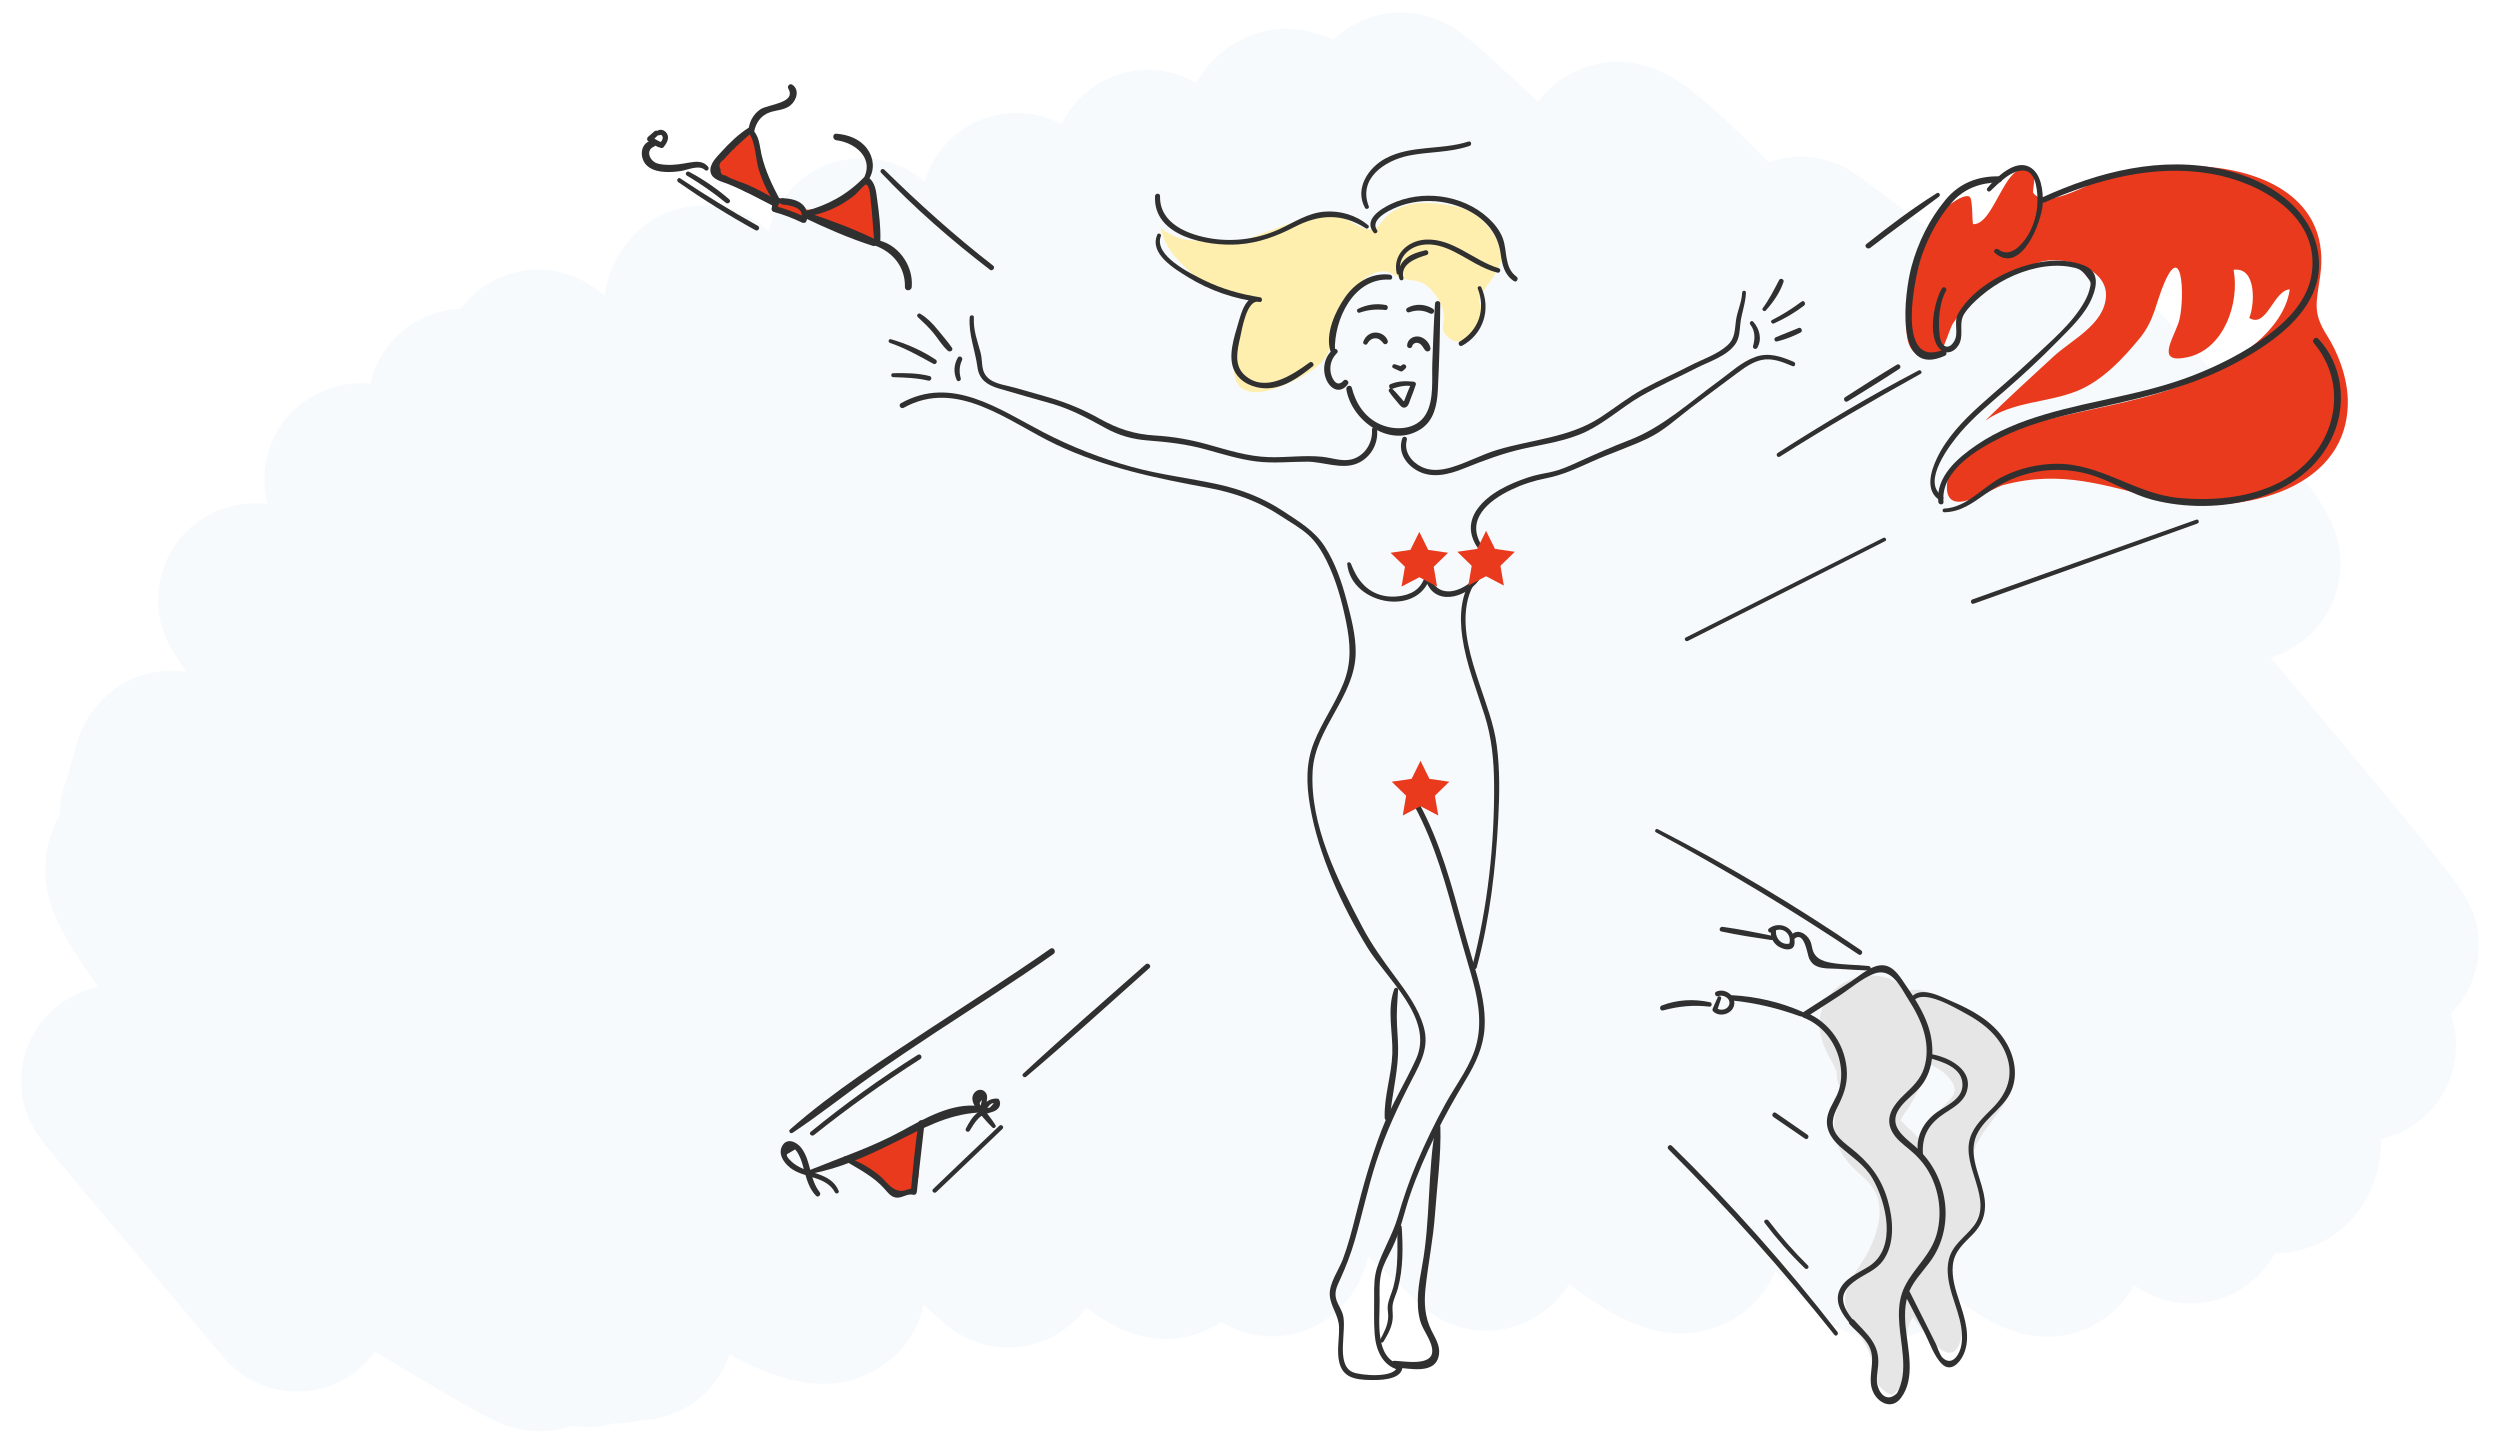 <?xml version="1.0" encoding="utf-8"?>
<!-- Generator: Adobe Illustrator 20.1.0, SVG Export Plug-In . SVG Version: 6.00 Build 0)  -->
<svg version="1.1" xmlns="http://www.w3.org/2000/svg" xmlns:xlink="http://www.w3.org/1999/xlink" x="0px" y="0px"
	 viewBox="0 0 520 300" style="enable-background:new 0 0 520 300;" xml:space="preserve">
<style type="text/css">
	.st0{fill:none;stroke:#F7FAFC;stroke-width:39.997;stroke-linecap:round;stroke-linejoin:round;}
	.st1{fill:none;stroke:#F2F6F9;stroke-width:39.997;stroke-linecap:round;stroke-linejoin:round;}
	.st2{fill:#F7FAFC;}
	.st3{fill:#F2F6F9;}
	.st4{fill:#FFFFFF;}
	.st5{fill:#FCE0DE;}
	.st6{fill:#E6E6E6;}
	.st7{fill:#FFEFAF;}
	.st8{fill:#E93A1D;}
	.st9{fill:#303030;}
	.st10{fill:#E83D25;}
	.st11{fill:#B3B3B3;}
	.st12{fill:#666666;}
	.st13{fill:none;stroke:#E93A1D;stroke-width:1.5;stroke-linecap:round;stroke-linejoin:round;}
	.st14{fill:none;stroke:#E93A1D;stroke-width:1.5;stroke-linecap:round;stroke-linejoin:round;stroke-dasharray:2.026,5.065;}
	.st15{fill:none;stroke:#E93A1D;stroke-width:1.5;stroke-linecap:round;stroke-linejoin:round;stroke-dasharray:1.893,4.732;}
	.st16{fill:#777777;}
	.st17{fill:#172DF8;}
	.st18{fill:none;stroke:#E93A1D;stroke-width:1.5;stroke-linecap:round;stroke-linejoin:round;stroke-dasharray:1.92,4.799;}
	.st19{fill:none;stroke:#E93A1D;stroke-width:1.5;stroke-linecap:round;stroke-linejoin:round;stroke-dasharray:1.92,4.799;}
</style>
<g id="back">
	<g>
		<g>
			<path class="st2" d="M112.229,297.708c-2.671,0.001-5.658-0.547-8.89-1.997c-0.859-0.385-1.822-0.865-3.029-1.51
				c-1.692-0.904-3.958-2.183-6.927-3.908c-3.869-2.25-9.02-5.312-15.355-9.131
				c-0.939,1.299-2.05,2.506-3.331,3.586c-8.442,7.122-21.059,6.05-28.181-2.394c0,0-9.362-11.101-18.723-22.227
				c-4.688-5.572-9.375-11.151-12.89-15.35c-1.779-2.126-3.261-3.902-4.298-5.154
				c-2.724-3.287-6.84-8.256-6.125-16.468c0.46-5.289,3.006-10.179,7.075-13.591
				c1.333-1.117,4.479-3.389,8.89-4.3c-10.353-14.153-11.279-19.89-10.988-25.752
				c0.176-3.552,1.222-6.97,2.99-9.951c-0.023-2.889,0.577-5.769,1.781-8.43
				c0.252-1.598,0.695-3.155,1.309-4.639c0.914-4.837,3.409-9.134,7.202-12.316
				c4.617-3.874,10.528-5.331,16.115-4.411c-4.042-5.407-6.449-9.954-5.905-16.641
				c0.434-5.327,2.999-10.298,7.093-13.733c1.937-1.625,7.616-5.61,15.581-4.578
				c-0.58-2.205-0.783-4.513-0.581-6.826c0.462-5.284,3.005-10.168,7.068-13.577
				c1.425-1.196,7.087-5.435,14.944-4.639c0.93-4.117,3.166-7.975,6.649-10.898
				c1.275-1.07,5.78-4.436,12.153-4.685c0.928-1.255,2.007-2.406,3.223-3.427
				c6.252-5.245,16.701-7.246,25.954,0.109c0.208,0.165,0.452,0.363,0.73,0.593c0.749-5.537,3.437-10.468,7.695-14.041
				c7.75-6.505,19.064-6.161,26.4,0.606c0.858-3.439,2.641-6.691,5.341-9.361
				c7.454-7.369,19.269-7.696,27.109-0.934c1.031-3.456,3.009-6.674,5.902-9.236
				c6.401-5.669,15.446-6.499,22.611-2.711c1.221-2.512,2.963-4.766,5.139-6.591
				c6.582-5.521,15.758-6.117,22.879-1.986c1.331-2.378,3.084-4.505,5.217-6.295
				c2.57-2.155,11.287-8.153,23.3-2.65c0.353-0.345,0.722-0.678,1.103-0.997
				c5.996-5.031,16.156-7.137,25.342-0.493c0.889,0.643,1.875,1.43,3.103,2.478
				c1.758,1.499,4.119,3.625,7.22,6.499c1.696,1.572,3.626,3.38,5.783,5.418c0.94-1.293,2.051-2.493,3.332-3.567
				c2.092-1.755,13.248-9.986,27.507,0.389c2.177,1.584,4.698,3.722,7.933,6.728
				c2.598,2.413,5.668,5.401,9.262,9.016c6.138-2.157,13.169-1.259,18.683,2.897
				c8.94,6.741,18.227,13.673,27.269,20.355c0.191-0.189,0.386-0.373,0.585-0.555
				c8.166-7.436,20.815-6.845,28.252,1.321c0.404,0.444,10.015,11.003,19.776,22.15
				c5.819,6.646,10.477,12.117,13.847,16.264c6.155,7.574,11.018,13.558,10.418,22.5
				c-0.367,5.466-2.977,10.614-7.161,14.125c-2.412,2.023-4.87,3.288-7.285,4.002
				c7.729,9.179,14.352,17.085,19.809,23.646c6.028,7.247,10.705,12.94,13.901,16.923
				c6.342,7.901,10.171,12.672,9.476,21.05c-0.39,4.7-2.433,9.109-5.725,12.438
				c2.528,7.318,0.648,15.733-5.382,21.269c-2.667,2.447-5.825,4.038-9.13,4.779
				c0.007,0.554-0.003,1.099-0.027,1.636c-0.309,6.845-3.26,12.948-8.309,17.186
				c-1.809,1.518-6.689,4.951-13.726,4.951c-0.003,0-0.006,0-0.009,0c-0.911,1.676-2.078,3.249-3.502,4.66
				c-7.06,7-18.031,7.656-25.827,1.986c-1.192,2.228-2.806,4.231-4.779,5.887
				c-3.598,3.021-13.468,9.094-27.339,0.265c-1.222-0.777-2.532-1.688-3.971-2.765
				c-0.665,0.863-1.408,1.684-2.231,2.45c-7.784,7.253-19.887,7.142-27.536-0.254l-8.717-8.429
				c-1.312,3.026-3.306,5.715-5.89,7.883c-3.298,2.769-12.412,8.503-25.748,1.961
				c-3.131-1.535-6.598-3.739-10.912-6.934c-0.124-0.092-0.248-0.185-0.374-0.278
				c-1.181,1.86-2.653,3.545-4.389,5.001c-7.716,6.474-19.044,6.201-26.438-0.642
				c-3.572-3.305-7.236-6.695-10.975-10.153c-0.981,4.707-3.457,8.884-7.157,11.989
				c-6.768,5.679-16.244,6.132-23.419,1.667c-4.212,2.832-13.649,6.931-25.841-1.408
				c-0.691-0.474-1.42-0.997-2.195-1.578c-0.93,1.294-2.031,2.497-3.299,3.575
				c-6.608,5.617-17.881,7.198-26.643-0.648l-3.894-3.509c-0.912,4.368-3.267,8.331-6.721,11.229
				c-10.225,8.58-22.354,5.348-33.638-0.898c-1.161,3.455-3.256,6.562-6.101,8.949
				c-3.514,2.949-7.833,4.585-12.365,4.722c-1.804,0.48-3.657,0.716-5.51,0.671
				c-2.691,0.753-5.691,0.997-8.843,0.444C117.043,297.208,114.78,297.708,112.229,297.708z"/>
		</g>
	</g>
</g>
<g id="Layer_2">
	<path class="st8" d="M486.94,75.88c-0.779-2.254-1.822-4.376-2.973-6.185c-3.011-4.731-2.131-6.792-1.357-12.374
		c2.056-14.832-9.975-21.29-22.752-22.56c-6.95-0.691-13.457,0.244-20.237,1.608
		c-3.588,0.722-13.69,7.636-16.669,3.808c-0.35-0.45,0.8-3.479-0.447-4.397
		c-5.178-3.811-7.491,11.006-12.062,10.851c-0.306-0.01-0.041-5.201-0.75-5.692
		c-1.415-0.98-6.442,3.233-7.415,4.526c-2.111,2.808-2.601,7.861-3.606,11.206
		c-1.359,4.522-5.973,20.96,4.981,16.621c0.358-0.142,2.042-5.226,2.538-5.99
		c3.458-5.332,12.124-10.974,18.084-12.796c4.499-1.375,14.065,0.948,13.768,7.112
		c-0.283,5.834-7.107,9.054-10.828,12.462c-4.741,4.343-9.658,8.848-14.248,13.383
		c5.846-4.03,12.598-3.607,18.903-6.076c5.264-2.061,9.626-6.685,13.142-10.972
		c3.245-3.956,3.345-7.484,5.284-11.841c3.924-8.813,4.17,4.893,2.791,8.697
		c-1.363,3.758-4.582,8.475,1.964,7.021c7.598-1.688,10.816-11.341,9.537-18.17
		c4.858-0.671,4.386,7.378,3.257,10.013c3.638,2.259,5.055-5.799,8.426-5.941
		c-1.384,9.939-14.704,17.146-23.051,20.186c-9.845,3.586-20.269,4.871-30.324,7.667
		c-4.876,1.356-16.971,5.711-17.84,11.989c-1.223,8.829,9.08,1.531,11.612,0.858
		c12.352-3.283,21.248,0.197,33.174,3.038c14.226,3.389,38.125-1.069,38.502-19.903
		C488.399,81.323,487.849,78.511,486.94,75.88z"/>
	<path class="st6" d="M418.468,219.665c-2.332-7.069-11.269-10.879-17.543-13.321c-1.479-0.576-2.805-0.617-3.945-0.29
		c-1.589-1.492-3.562-2.561-5.856-2.976c-5.463-0.987-11.2,2.224-12.435,7.826
		c-0.559,2.535-0.048,4.947,0.961,7.282c0.453,1.049,0.973,1.948,1.545,2.935c0.811,1.4,0.548,2.775,1.015,0.6
		c-0.484,2.254,0.062,4.168,1.16,5.621c-2.19,4.678-3.254,9.277,1.105,14.491
		c2.439,2.917,5.668,4.317,6.33,8.421c0.551,3.417-0.648,6.901-2.138,9.917
		c-1.507,3.051-5.049,6.803-4.9,10.416c0.155,3.752,4.134,7.647,5.284,11.504
		c1.019,3.418,0.423,6.418,4.431,8.092c5.589-3.483,1.223-11.798,4.435-16.207
		c2.835,3.99,9.373,13.441,10.406,1.76c0.404-4.567-3.358-8.526-2.824-13.042
		c0.541-4.575,5.105-6.297,6.256-10.517c1.118-4.099-1.993-7.104-1.672-10.531
		c0.657-7.001,9.049-11.296,8.959-18.512C419.025,221.898,418.823,220.744,418.468,219.665z M404.552,229.784
		c-2.442,2.449-3.88,4.994-4.764,7.752c-0.926-1.102-1.951-2.119-3.058-3.081c-0.367-0.319-1.129-1.346-1.445-1.32
		c0.369-0.968,1.524-2.449,1.8-2.898c1.787-2.902,3.245-5.881,3.943-9.031c1.713,0.774,3.354,1.728,4.443,3.071
		C407.479,226.752,406.485,227.846,404.552,229.784z"/>
	<path class="st8" d="M182.276,48.938c-0.707-3.471-1.028-6.851-0.774-10.396c0.082-1.144-1.423-1.948-2.175-0.91
		c-3.163,4.363-7.103,6.093-12.275,5.987c-0.056-0.075-0.121-0.144-0.205-0.201
		c-1.242-0.841-2.719-1.379-4.117-1.957c-0.156-0.078-0.322-0.148-0.506-0.212c-0.337-0.118-0.638-0.083-0.881,0.043
		c-0.117-0.142-0.215-0.26-0.274-0.312c-0.124-0.11-0.243-0.193-0.364-0.26c0.129-0.325,0.115-0.708-0.144-1.062
		c-1.166-1.594-2.073-3.296-2.737-5.094c-0.103-0.507-0.225-1.009-0.346-1.512c0.207-0.106,0.372-0.303,0.421-0.592
		c0.155-0.921-0.154-2.27-0.952-2.884c-0.044-0.056-0.088-0.112-0.135-0.167
		c-0.028-0.034-0.064-0.053-0.096-0.078c0.008-0.084,0.011-0.167,0.022-0.251c0.195-1.45-1.912-2.027-2.478-0.664
		c-0.471,1.133-2.186,1.967-3.039,2.888c-0.909,0.982-1.627,2.081-2.282,3.244
		c-0.383,0.68-0.033,1.254,0.518,1.519c0.08,0.176,0.203,0.335,0.391,0.456c1.649,1.065,3.274,2.189,4.956,3.201
		c0.835,0.502,1.79,0.794,2.557,0.334c0.529,0.403,1.057,0.801,1.572,1.194c0.072,0.18,0.215,0.338,0.452,0.398
		c0.77,0.195,1.3,1.507,1.999,1.963c0.509,0.332,0.987,0.453,1.518,0.392c1.031,0.502,2.079,0.985,3.171,1.264
		c0.259,0.066,0.49,0.01,0.677-0.117c1.613,0.614,3.253,0.738,4.848,0.475c0.07,0.33,0.294,0.634,0.709,0.811
		c1.672,0.713,3.36,1.277,5.1,1.739c-0.055,1.203,1.332,1.686,2.226,1.085c0.144,0.181,0.284,0.369,0.414,0.575
		C180.7,50.872,182.521,50.137,182.276,48.938z"/>
	<g>
		<g>
			<g>
				<path class="st9" d="M155.738,26.557c-2.143,1.349-4.011,3.179-5.711,5.044c-0.974,1.068-2.53,2.546-2.232,4.17
					c0.297,1.62,2.376,1.99,3.641,2.501c3.11,1.257,6.019,2.833,8.998,4.357
					c0.808,0.413,1.484-0.73,0.713-1.219c-1.694-1.074-3.501-1.977-5.315-2.83
					c-1.44-0.677-3.57-1.178-4.866-2.072c-0.82-0.031-1.179-0.46-1.079-1.288
					c-0.441-0.811-0.238-1.471,0.607-1.98c0.536-0.633,1.107-1.24,1.687-1.833
					c1.356-1.387,2.859-2.603,4.257-3.943C156.906,27.015,156.298,26.205,155.738,26.557L155.738,26.557z"/>
			</g>
		</g>
		<g>
			<g>
				<path class="st9" d="M155.636,27.526c1.623,1.98,1.455,5.543,2.23,7.93c0.771,2.373,1.806,4.665,3.276,6.688
					c0.461,0.634,1.447,0.093,1.067-0.624c-1.592-3.008-3.033-5.989-3.806-9.325c-0.457-1.972-0.423-4.143-2.182-5.428
					C155.746,26.419,155.315,27.135,155.636,27.526L155.636,27.526z"/>
			</g>
		</g>
		<g>
			<g>
				<path class="st9" d="M161.601,41.283c-0.715,0.574-1.026,1.299-1.118,2.192c-0.028,0.269,0.215,0.538,0.461,0.605
					c2.026,0.555,3.974,1.288,5.86,2.213c0.291,0.143,0.744,0.106,0.896-0.235
					c0.534-1.191,0.266-2.44-0.64-3.386c-1.099-1.149-2.805-1.365-4.309-1.47c-0.864-0.06-0.845,1.255,0,1.336
					c1.351,0.129,4.807,0.615,3.818,2.859c0.299-0.078,0.598-0.157,0.896-0.235
					c-1.99-0.961-4.05-1.728-6.188-2.291c0.153,0.202,0.307,0.403,0.461,0.605
					c0.026-0.644,0.237-1.11,0.613-1.614C162.701,41.392,161.987,40.974,161.601,41.283L161.601,41.283z"/>
			</g>
		</g>
		<g>
			<g>
				<path class="st9" d="M167.25,45.276c4.576,2.192,9.47,4.321,14.302,5.866c0.773,0.247,1.306-0.963,0.56-1.328
					c-4.558-2.229-9.564-4.089-14.384-5.673C167.069,43.924,166.61,44.97,167.25,45.276L167.25,45.276z"/>
			</g>
		</g>
		<g>
			<g>
				<path class="st9" d="M167.479,45.046c3.784-0.44,7.412-2.113,10.363-4.506c0.326-0.264,1.98-2.183,2.252-2.16
					c0.881,0.075,0.97,3.034,1.023,3.45c0.349,2.734,0.431,5.486,0.731,8.222c0.087,0.793,1.238,0.833,1.266,0
					c0.092-2.797-0.263-5.637-0.642-8.405c-0.255-1.862-0.341-3.737-2.008-4.856
					c-0.226-0.151-0.573-0.092-0.758,0.098c-3.53,3.631-7.503,5.785-12.374,7.069
					C166.748,44.113,166.844,45.12,167.479,45.046L167.479,45.046z"/>
			</g>
		</g>
		<g>
			<g>
				<path class="st9" d="M156.835,27.563c0.314-1.96,1.417-3.593,3.363-4.225c1.382-0.449,2.96-0.449,4.153-1.377
					c1.33-1.035,2.058-3.287,0.425-4.354c-0.51-0.334-1.102,0.316-0.814,0.814
					c1.771,3.058-4.263,3.26-5.82,4.333c-1.568,1.081-2.414,2.776-2.464,4.653
					C155.661,28.054,156.728,28.23,156.835,27.563L156.835,27.563z"/>
			</g>
		</g>
		<g>
			<g>
				<path class="st9" d="M180.746,37.253c1.242-1.996,0.998-4.46-0.393-6.335c-1.509-2.035-3.933-2.912-6.38-3.105
					c-0.887-0.07-0.854,1.264,0,1.365c3.654,0.434,7.673,3.435,5.862,7.543
					C179.568,37.329,180.379,37.844,180.746,37.253L180.746,37.253z"/>
			</g>
		</g>
		<g>
			<g>
				<path class="st9" d="M181.908,51.043c3.823,1.37,6.406,4.481,6.316,8.655c-0.02,0.925,1.34,0.896,1.418,0
					c0.396-4.53-2.972-9.219-7.575-9.824C181.363,49.782,181.32,50.832,181.908,51.043L181.908,51.043z"/>
			</g>
		</g>
		<g>
			<g>
				<path class="st9" d="M147.281,34.678c-1.034-1.27-2.491-1.111-3.979-0.851c-1.556,0.272-3.108,0.543-4.696,0.451
					c-0.775-0.045-1.795-0.116-2.482-0.563c-1.197-0.779-1.678-2.546-0.091-3.224
					c0.746-0.319,0.2-1.445-0.535-1.269c-2.475,0.594-2.554,3.848-0.821,5.329c1.075,0.919,2.56,1.178,3.93,1.227
					c1.025,0.036,2.075-0.055,3.088-0.221c1.341-0.22,3.717-1.341,4.916-0.206
					C147.063,35.777,147.661,35.144,147.281,34.678L147.281,34.678z"/>
			</g>
		</g>
		<g>
			<g>
				<path class="st9" d="M136.12,27.318c-0.45,0.391-0.899,0.781-1.349,1.172c-0.221,0.192-0.239,0.647,0,0.835
					c0.812,0.636,1.698,1.157,2.695,1.443c0.176,0.05,0.427,0.006,0.547-0.145
					c0.588-0.736,1.249-1.748,0.778-2.714c-0.368-0.757-1.282-1.192-2.04-0.725
					c-0.572,0.353-0.066,1.219,0.526,0.901c0.339-0.182,0.586,0.315,0.578,0.585
					c-0.013,0.432-0.375,0.848-0.638,1.157c0.182-0.048,0.365-0.096,0.547-0.145
					c-0.818-0.343-1.571-0.748-2.279-1.284c0.04,0.309,0.08,0.618,0.119,0.927
					c0.43-0.41,0.86-0.821,1.289-1.232C137.41,27.601,136.647,26.86,136.12,27.318L136.12,27.318z"/>
			</g>
		</g>
	</g>
	<g>
		<path class="st8" d="M185.788,236.491c-1.046,0.363-2.074,0.761-3.007,1.341c-1.778,1.105-3.986,3.615-6.289,3.237
			c1.905,0.312,3.277,2.028,4.752,3.119c1.428,1.056,2.961,3.045,4.525,3.797c1.472,0.707,4.481-0.15,4.949-1.776
			c0.576-2,0.343-4.025,0.453-6.074c0.079-1.467,1.085-5.084,0.165-6.255
			C189.75,235.26,187.737,235.814,185.788,236.491z"/>
		<g>
			<g>
				<path class="st9" d="M175.646,241.391c3.025,1.814,6.033,3.278,8.411,5.976c0.628,0.713,1.18,1.488,2.166,1.707
					c1.294,0.288,2.384-0.886,3.688-0.563c0.426,0.106,0.754-0.197,0.794-0.605
					c0.471-4.771,1.082-9.523,1.597-14.288c0.076-0.699-1.131-0.87-1.237-0.167
					c-0.723,4.79-1.186,9.631-1.615,14.455c0.265-0.202,0.529-0.403,0.794-0.605
					c-1.1-0.261-1.743,0.402-2.759,0.401c-2.037-0.003-3.161-2.041-4.553-3.191
					c-2.058-1.701-4.463-2.969-6.93-3.966C175.506,240.344,175.21,241.13,175.646,241.391L175.646,241.391z"/>
			</g>
		</g>
		<g>
			<g>
				<path class="st9" d="M168.797,244.103c5.873-1.045,11.676-3.728,17.001-6.349c5.889-2.899,11.125-5.962,17.825-6.348
					c0.892-0.051,0.854-1.256,0-1.359c-5.751-0.695-11.377,2.645-16.23,5.28
					c-6.08,3.302-12.441,5.401-18.814,7.985C168.093,243.51,168.269,244.197,168.797,244.103L168.797,244.103z"/>
			</g>
		</g>
		<g>
			<g>
				<path class="st9" d="M174.451,247.719c-1.632-3.98-6.412-3.385-9.366-5.734c-0.39-0.31-1.593-1.313-1.418-1.899
					c0.574-0.337,1.149-0.675,1.723-1.012c0.297,0.331,0.542,0.694,0.736,1.09
					c0.604,1.097,0.882,2.348,1.214,3.545c0.504,1.817,1.042,3.619,2.383,5.003
					c0.493,0.508,1.175-0.231,0.758-0.758c-2.135-2.7-1.752-6.438-3.783-9.154
					c-0.982-1.312-3.07-2.281-4.042-0.371c-0.956,1.878,0.755,3.917,2.243,4.851
					c2.841,1.783,7.043,1.473,8.787,4.763C173.902,248.452,174.633,248.164,174.451,247.719L174.451,247.719z"/>
			</g>
		</g>
		<g>
			<g>
				<path class="st9" d="M207.052,234.014c-0.811-1.317-1.825-2.493-2.765-3.717c-0.404-0.526-0.699-0.614-0.35-1.149
					c0.52-0.796,0.16,0.241,0.123,0.448c-0.094,0.534-0.096,0.941,0.018,1.476c0.109,0.511,0.822,0.441,0.967,0
					c0.126-0.382,1.022-1.845,1.657-1.569c-0.266,0.287-0.532,0.574-0.798,0.861
					c-0.232,0.038-0.462,0.084-0.691,0.138c-0.681,0.17-1.276,0.451-1.834,0.883
					c-1.12,0.869-1.824,2.113-2.475,3.345c-0.274,0.519,0.483,0.966,0.789,0.461
					c0.542-0.894,1.099-1.821,1.837-2.569c0.967-0.981,1.903-0.979,3.088-1.414
					c1.083-0.397,1.764-1.365,1.201-2.465c-0.079-0.155-0.257-0.237-0.423-0.243
					c-1.58-0.056-2.795,0.833-3.32,2.304c0.322,0,0.645,0,0.967,0c-0.215-1.201,0.878-2.7-0.206-3.742
					c-0.698-0.671-1.68-0.416-2.22,0.31c-0.603,0.809-0.376,1.796,0.099,2.606
					c0.943,1.61,2.377,3.224,3.686,4.536C206.731,234.843,207.302,234.419,207.052,234.014L207.052,234.014z"/>
			</g>
		</g>
	</g>
	<g>
		<g>
			<path class="st9" d="M385.513,274.671c-0.966-1.22-2.139-2.82-2.157-4.451c-0.02-1.835,1.495-3.124,2.89-4.069
				c1.891-1.28,4.008-2.004,5.393-3.905c2.599-3.566,2.146-8.669,0.982-12.669
				c-1.369-4.704-3.876-7.815-7.669-10.801c-1.035-0.815-2.159-1.665-2.919-2.759
				c-1.398-2.011-0.777-3.91,0.256-5.936c1.124-2.205,1.912-4.33,1.87-6.846
				c-0.093-5.554-3.516-10.696-8.703-12.71c0.048,0.365,0.095,0.73,0.143,1.095
				c2.222-1.431,4.443-2.862,6.665-4.293c2.338-1.506,4.834-3.7,7.405-4.75
				c3.766-1.536,5.61,2.719,7.182,5.172c1.469,2.292,2.799,4.729,3.458,7.388c0.566,2.284,0.618,4.773-0.104,7.03
				c-0.762,2.381-2.47,3.932-4.218,5.601c-2.098,2.003-3.992,4.549-2.494,7.501
				c0.784,1.546,2.205,2.623,3.514,3.701c1.685,1.388,3.124,2.915,4.204,4.831
				c2.176,3.861,2.804,8.639,1.616,12.917c-1.201,4.321-4.677,6.956-6.619,10.821
				c-1.998,3.975-1.089,8.459-0.601,12.67c0.306,2.644,0.534,5.453-0.35,8.017
				c-0.033,0.096-0.48,1.398-0.79,1.674c-2.388,2.119-3.947-0.729-4.071-2.478c-0.079-1.109,0.16-2.239,0.256-3.34
				c0.394-4.546-2.273-6.487-5.022-9.532c-0.552-0.611-1.453,0.294-0.903,0.903
				c1.602,1.774,3.707,3.112,4.418,5.524c0.75,2.545-0.496,5.127,0.145,7.665c0.724,2.867,4.007,4.912,6.1,2.141
				c3.129-4.143,1.381-10.264,0.968-14.921c-0.254-2.873-0.169-5.728,1.286-8.299
				c1.329-2.349,3.377-4.206,4.739-6.542c4.338-7.442,2.317-17.26-4.202-22.709
				c-2.332-1.949-5.384-4.227-3.223-7.579c1.22-1.893,3.265-3.124,4.648-4.889
				c2.778-3.544,2.824-8.438,1.408-12.547c-1.032-2.995-2.759-5.681-4.55-8.27
				c-1.115-1.611-2.368-3.897-4.511-4.22c-2.474-0.373-5.079,2.13-6.958,3.34
				c-3.333,2.146-6.666,4.291-9.999,6.437c-0.461,0.296-0.333,0.91,0.143,1.095
				c3.835,1.49,6.553,4.903,7.486,8.882c0.457,1.949,0.477,4.016-0.069,5.95c-0.515,1.826-1.74,3.319-2.297,5.117
				c-0.85,2.744,0.395,4.99,2.413,6.808c2.439,2.197,5.123,3.767,6.808,6.691
				c2.868,4.977,5.17,14.401-0.673,18.218c-2.243,1.465-5.386,2.565-6.329,5.37c-0.83,2.468,0.841,4.833,2.367,6.62
				C385.246,275.806,385.882,275.137,385.513,274.671z"/>
		</g>
	</g>
	<g>
		<g>
			<path class="st9" d="M374.889,210.453c-4.6-2.029-9.609-3.182-14.627-3.449c-0.714-0.038-0.689,1.026,0,1.096
				c4.96,0.505,9.544,1.617,14.222,3.312C375.038,211.612,375.435,210.694,374.889,210.453L374.889,210.453z"/>
		</g>
	</g>
	<g>
		<g>
			<path class="st9" d="M357.293,207.41c-0.352,0.782-0.702,1.562-1.037,2.351c-0.088,0.207-0.094,0.435,0.078,0.605
				c1.311,1.29,3.86,0.613,4.336-1.183c0.542-2.045-1.902-3.769-3.702-2.912c-0.517,0.246-0.144,1.161,0.395,0.937
				c1.079-0.448,2.72,0.467,2.306,1.779c-0.33,1.045-1.846,1.359-2.629,0.673
				c0.043,0.162,0.086,0.324,0.128,0.485c0.289-0.809,0.561-1.622,0.832-2.438
				C358.136,207.299,357.474,207.007,357.293,207.41L357.293,207.41z"/>
		</g>
	</g>
	<g>
		<g>
			<path class="st9" d="M355.692,208.465c-3.352-0.729-6.814-0.564-10.031,0.676c-0.623,0.24-0.391,1.206,0.282,1.023
				c3.203-0.872,6.325-1.175,9.624-0.778C356.091,209.448,356.204,208.576,355.692,208.465L355.692,208.465z"/>
		</g>
	</g>
	<g>
		<g>
			<path class="st9" d="M388.662,200.924c-2.569-0.269-5.287-0.214-7.823-0.671c-1.959-0.353-3.416-0.987-3.876-2.954
				c-0.131-0.56-0.208-1.117-0.462-1.638c-0.759-1.554-2.805-2.659-4.02-1.034
				c-0.371,0.496,0.387,0.947,0.796,0.614c2.074-1.687,2.665,3.428,3.042,4.179
				c0.401,0.8,0.91,1.324,1.774,1.648c1.278,0.478,2.888,0.361,4.213,0.449c2.118,0.141,4.235,0.269,6.356,0.35
				C389.279,201.891,389.254,200.986,388.662,200.924L388.662,200.924z"/>
		</g>
	</g>
	<g>
		<g>
			<path class="st9" d="M368.608,193.137c-0.644,1.209-0.029,2.655,0.961,3.483c0.76,0.634,2.621,1.367,3.432,0.389
				c0.381-0.46,0.294-1.465,0.174-1.998c-0.169-0.749-0.582-1.449-1.189-1.923c-1.177-0.919-2.937-0.881-4.075,0.069
				c-0.425,0.355,0.131,1.075,0.593,0.768c0.88-0.585,1.959-0.819,2.88-0.151c0.897,0.651,1.101,1.792,0.697,2.777
				c0.122-0.122,0.245-0.245,0.367-0.367c-1.729,0.638-3.283-1.003-3.021-2.701
				C369.498,193.019,368.866,192.651,368.608,193.137L368.608,193.137z"/>
		</g>
	</g>
	<g>
		<g>
			<path class="st9" d="M368.658,194.656c-3.43-0.698-6.875-1.403-10.345-1.871c-0.618-0.083-0.914,0.825-0.266,0.966
				c3.425,0.747,6.906,1.259,10.372,1.775C368.978,195.61,369.238,194.774,368.658,194.656L368.658,194.656z"/>
		</g>
	</g>
	<g>
		<g>
			<path class="st9" d="M398.005,208.232c1.996-2.674,8.829,1.503,10.871,2.591c3.671,1.957,7.045,4.695,8.489,8.727
				c1.494,4.173,0.187,7.725-2.783,10.78c-1.865,1.918-4.046,3.79-4.824,6.453
				c-1.763,6.032,4.963,12.696,0.788,18.181c-1.861,2.445-4.514,3.946-5.216,7.143c-0.694,3.159,0.419,6.436,1.401,9.4
				c0.643,1.939,1.242,3.916,1.35,5.971c0.052,0.992-0.003,2.022-0.28,2.979c-0.491,1.698-1.92,3.607-3.697,1.994
				c-0.66-0.599-1.071-2.175-1.471-2.981c-0.591-1.19-1.192-2.375-1.784-3.564
				c-1.185-2.378-2.368-4.757-3.577-7.123c-0.351-0.688-1.39-0.081-1.037,0.606
				c1.289,2.509,2.606,5.003,3.917,7.5c1.091,2.077,2.073,5.166,3.764,6.821c1.836,1.798,3.727-0.207,4.527-2.026
				c1.527-3.475,0.269-7.448-0.848-10.836c-0.82-2.486-1.703-5.122-1.396-7.771
				c0.336-2.897,2.287-4.426,4.17-6.373c2.385-2.465,2.945-5.189,2.225-8.499
				c-0.921-4.231-3.535-8.671-1.078-12.87c1.963-3.355,5.759-5.249,7.075-9.056
				c1.177-3.404,0.198-7.209-1.748-10.129c-2.547-3.822-6.729-6.098-10.846-7.865
				c-2.385-1.024-6.816-3.507-8.732-0.484C396.965,208.276,397.685,208.662,398.005,208.232L398.005,208.232z"/>
		</g>
	</g>
	<g>
		<g>
			<path class="st9" d="M401.198,220.051c2.809,0.769,7.077,2.005,7,5.684c-0.06,2.866-3.273,4.157-5.259,5.558
				c-2.918,2.058-4.675,5.363-3.909,8.971c0.111,0.524,0.983,0.416,0.944-0.128
				c-0.29-4,1.344-6.514,4.61-8.643c1.681-1.096,3.673-2.202,4.41-4.199c1.77-4.794-3.791-7.519-7.567-8.073
				C400.895,219.142,400.648,219.9,401.198,220.051L401.198,220.051z"/>
		</g>
	</g>
	<g>
		<g>
			<path class="st9" d="M213.46,223.945c8.683-7.355,17.111-15.022,25.613-22.584
				c0.528-0.47-0.248-1.24-0.775-0.775c-8.52,7.536-17.137,14.984-25.472,22.725
				C212.398,223.709,213.025,224.313,213.46,223.945L213.46,223.945z"/>
		</g>
	</g>
	<g>
		<g>
			<path class="st9" d="M164.828,235.642c5.571-3.689,10.81-7.906,16.279-11.752c4.495-3.161,9.052-6.231,13.644-9.249
				c8.155-5.36,16.392-10.59,24.372-16.21c0.663-0.467,0.031-1.569-0.642-1.098
				c-8.082,5.66-16.422,10.932-24.657,16.363c-10.036,6.619-20.497,13.301-29.525,21.261
				C163.929,235.282,164.414,235.916,164.828,235.642L164.828,235.642z"/>
		</g>
	</g>
	<g>
		<g>
			<path class="st9" d="M169.303,236.096c7.092-5.658,14.478-10.925,22.124-15.809
				c0.554-0.354,0.044-1.238-0.517-0.885c-7.759,4.872-15.187,10.223-22.282,16.019
				C168.149,235.811,168.828,236.475,169.303,236.096L169.303,236.096z"/>
		</g>
	</g>
	<g>
		<g>
			<path class="st9" d="M194.73,247.964c4.608-4.374,9.21-8.756,13.79-13.159c0.428-0.411-0.221-1.058-0.65-0.65
				c-4.612,4.371-9.202,8.763-13.786,13.163C193.658,247.726,194.303,248.369,194.73,247.964L194.73,247.964z"/>
		</g>
	</g>
	<g>
		<g>
			<path class="st9" d="M141.062,37.874c5.178,3.618,10.529,6.957,16.062,10.004c0.585,0.322,1.108-0.57,0.523-0.895
				c-5.514-3.07-10.898-6.357-16.139-9.873C141.033,36.79,140.6,37.551,141.062,37.874L141.062,37.874z"/>
		</g>
	</g>
	<g>
		<g>
			<path class="st9" d="M142.87,36.52c2.841,1.687,5.548,3.573,8.111,5.66c0.492,0.401,1.201-0.281,0.709-0.709
				c-2.573-2.229-5.352-4.14-8.361-5.736C142.813,35.462,142.365,36.22,142.87,36.52L142.87,36.52z"/>
		</g>
	</g>
	<g>
		<g>
			<path class="st9" d="M183.273,35.942c6.966,7.349,14.633,14.029,22.665,20.187c0.486,0.373,1.15-0.477,0.66-0.856
				c-7.986-6.185-15.461-12.916-22.666-19.989C183.502,34.862,182.86,35.506,183.273,35.942L183.273,35.942z"/>
		</g>
	</g>
	<g>
		<g>
			<path class="st9" d="M382.189,277.046c-10.589-13.675-22.092-26.607-34.443-38.715
				c-0.464-0.454-1.173,0.254-0.713,0.713c12.239,12.207,23.77,25.098,34.538,38.62
				C381.923,278.105,382.527,277.483,382.189,277.046L382.189,277.046z"/>
		</g>
	</g>
	<g>
		<g>
			<path class="st9" d="M376.051,263.225c-2.952-2.926-5.699-6.043-8.213-9.354c-0.358-0.471-1.167-0.009-0.804,0.47
				c2.557,3.386,5.351,6.55,8.412,9.488C375.843,264.212,376.443,263.614,376.051,263.225L376.051,263.225z"/>
		</g>
	</g>
	<g>
		<g>
			<path class="st9" d="M375.946,236.023c-2.182-1.53-4.369-3.05-6.571-4.551c-0.535-0.365-1.031,0.5-0.506,0.865
				c2.186,1.522,4.386,3.023,6.592,4.516C375.977,237.202,376.447,236.375,375.946,236.023L375.946,236.023z"/>
		</g>
	</g>
	<g>
		<g>
			<path class="st9" d="M344.443,173.123c14.463,7.786,28.515,16.267,42.155,25.417
				c0.541,0.363,1.04-0.506,0.509-0.87c-13.55-9.271-27.685-17.685-42.285-25.195
				C344.394,172.256,344.016,172.893,344.443,173.123L344.443,173.123z"/>
		</g>
	</g>
	<g>
		<g>
			<path class="st9" d="M404.25,104.398c-0.648-6.487,7.032-10.979,12.037-13.439
				c5.021-2.467,10.454-3.948,15.885-5.2c11.321-2.61,22.528-4.71,32.876-10.279
				c8.251-4.44,18.6-11.637,17.184-22.395c-1.313-9.973-10.705-15.741-19.7-17.791
				c-12.937-2.948-25.997,0.393-37.811,5.793c-0.678,0.31-0.089,1.292,0.583,0.997
				c10.81-4.759,22.67-7.973,34.53-5.952c9.947,1.695,22.492,8.424,21.062,20.394
				c-0.681,5.696-4.904,10.074-9.335,13.319c-4.748,3.478-10.151,6.221-15.63,8.334
				c-9.858,3.803-20.414,5.006-30.508,7.986c-5.025,1.483-9.968,3.437-14.312,6.408
				c-3.934,2.69-8.496,6.565-7.942,11.827C403.238,105.084,404.32,105.094,404.25,104.398L404.25,104.398z"/>
		</g>
	</g>
	<g>
		<g>
			<path class="st9" d="M404.429,106.554c3.387-0.068,5.86-1.903,8.534-3.793c3.262-2.305,6.801-3.972,10.76-4.662
				c4.105-0.716,8.382-0.357,12.307,1.038c3.988,1.417,7.551,3.74,11.675,4.817
				c13.234,3.455,31.682,0.283,37.641-13.564c2.83-6.577,1.849-14.649-3.142-19.93
				c-0.582-0.616-1.455,0.29-0.92,0.92c6.401,7.542,5.23,18.237-1.685,25.039
				c-6.778,6.666-17.358,8.009-26.435,7.149c-9.102-0.862-16.328-7.278-25.62-7.102
				c-3.852,0.073-7.693,0.997-11.128,2.746c-3.974,2.024-7.289,6.349-11.987,6.569
				C403.934,105.803,403.928,106.564,404.429,106.554L404.429,106.554z"/>
		</g>
	</g>
	<g>
		<g>
			<path class="st9" d="M403.977,103.119c-4.436-2.839,1.722-10.783,3.843-13.237c2.777-3.213,6.066-5.933,9.268-8.703
				c3.757-3.25,7.393-6.635,10.871-10.183c2.675-2.729,5.79-5.592,7.254-9.211
				c1.063-2.63,1.284-5.367-1.669-6.554c-2.937-1.181-6.254-1.232-9.335-0.679
				c-6.191,1.111-13.482,4.974-16.834,10.525c-0.909,1.506-0.304,3.099-0.505,4.744
				c-0.183,1.492-1.773,3.275-2.89,1.625c-0.476-0.702-0.555-1.762-0.615-2.573
				c-0.189-2.575,0.077-6.093,1.41-8.389c0.321-0.552-0.526-1.046-0.855-0.5
				c-1.657,2.755-3.051,10.118-0.389,12.644c1.549,1.47,3.494,0.284,4.142-1.442
				c0.734-1.955-0.277-4.049,0.876-5.878c0.873-1.384,2.202-2.63,3.433-3.687
				c3.35-2.879,7.482-5.002,11.814-5.908c2.262-0.473,4.626-0.609,6.908-0.189
				c1.579,0.291,2.165,0.498,3.218,1.85c1.057,1.355,1.11,1.354,0.663,2.986
				c-0.225,0.82-0.573,1.593-0.981,2.336c-2.486,4.525-7.071,8.308-10.77,11.821
				c-3.573,3.393-7.372,6.52-11.023,9.824c-3.509,3.174-6.891,6.69-8.947,11.009
				c-1.287,2.704-2.483,6.731,0.578,8.684C404.019,104.403,404.551,103.486,403.977,103.119L403.977,103.119z"/>
		</g>
	</g>
	<g>
		<g>
			<path class="st9" d="M404.055,72.798c-9.833,3.877-5.838-15.433-4.229-19.902c1.367-3.8,3.382-7.579,6.037-10.647
				c2.65-3.062,5.97-4.23,9.97-4.33c0.798-0.02,0.801-1.229,0-1.242c-4.479-0.073-8.279,1.411-11.168,4.89
				c-3.329,4.008-5.721,8.867-7.076,13.888c-1.437,5.324-3.796,23.45,6.968,18.531
				C405.218,73.684,404.743,72.527,404.055,72.798L404.055,72.798z"/>
		</g>
	</g>
	<g>
		<g>
			<path class="st9" d="M414.009,39.716c1.716-1.613,4.523-4.592,7.186-4.21c2.504,0.359,2.66,5.003,2.588,6.741
				c-0.096,2.314-0.758,4.608-1.931,6.609c-1.101,1.88-3.705,4.956-6.174,3.024
				c-0.519-0.406-1.263,0.296-0.742,0.742c5.471,4.678,9.818-6.576,9.961-10.374
				c0.093-2.489-0.28-6.247-2.816-7.553c-3.046-1.568-6.966,2.302-8.694,4.4
				C413.033,39.524,413.589,40.11,414.009,39.716L414.009,39.716z"/>
		</g>
	</g>
	<g>
		<path class="st7" d="M306.242,69.204c0.619-0.736,1.131-1.558,1.534-2.4c0.339-0.708,0.691-1.345,0.669-2.154
			c-0.017-0.639-0.779-1.543-0.762-1.957c0.07-1.683,2.083-3.601,2.871-5.03
			c0.918-1.666,2.084-3.037,1.663-5.063c-0.982-4.731-4.851-8.836-9.633-9.715
			c-4.873-0.896-10.071-1.511-14.122,2.029c-0.93,0.813-1.618,2.402-2.772,2.733
			c-2.086,0.598-4.77-1.889-6.688-2.436c-1.852-0.528-3.741-0.653-5.626-0.21
			c-4.769,1.119-9.297,3.014-13.87,4.714c-2.967,1.103-6.017,0.85-9.112,0.487
			c-1.698-0.199-3.869-0.172-5.462-0.809c-0.995-0.398-3.362-1.487-3.567-2.264
			c0.673,4.065,3.371,6.923,6.344,9.596c2.387,2.147,4.983,2.692,7.844,3.861c1.675,0.685,3.258,1.452,5.119,1.372
			c-0.453,1.319-1.696,2.721-2.261,4.203c-0.82,2.151-1.67,4.43-1.753,6.768c-0.082,2.303-0.437,6.556,1.662,7.88
			c2.768,1.745,6.873,0.13,9.505-1.017c2.333-1.016,4.632-2.252,6.569-3.92
			c1.981-1.705,2.045-3.088,2.648-5.533c1.138-4.611,2.634-9.2,6.577-12.185c1.644-1.245,3.431-2.178,5.37-1.461
			c0.893,0.33,1.815,0.95,2.713,1.221c1.332,0.403,3.175,0.37,4.392,1.073c2.141,1.238,4.173,4.375,4.222,6.835
			c0.03,1.517-0.61,2.531,0.257,3.673c1.22,1.608,3.071,2.061,4.481,0.895
			C305.484,70.032,305.881,69.633,306.242,69.204z"/>
		<g>
			<g>
				<g>
					<path class="st9" d="M298.481,63.15c-0.268,4.108-0.398,8.225-0.559,12.338
						c-0.131,3.34,0.405,7.651-1.344,10.668c-1.92,3.313-6.453,3.518-9.637,2.042
						c-3.09-1.432-4.962-4.32-5.764-7.54c-0.188-0.753-1.261-0.421-1.141,0.315
						c1.081,6.642,9.298,12.491,15.649,8.172c2.614-1.777,3.233-5.013,3.384-7.963
						c0.306-5.995,0.47-12.031,0.503-18.033C299.575,62.443,298.527,62.455,298.481,63.15L298.481,63.15z"/>
				</g>
			</g>
			<g>
				<g>
					<path class="st9" d="M277.301,72.684c-1.86,1.472-2.349,4.188-1.404,6.328c0.934,2.116,3.005,2.929,4.479,0.87
						c0.387-0.54-0.489-1.219-0.925-0.714c-1.442,1.672-2.543-0.564-2.704-1.912
						c-0.171-1.435,0.295-2.79,1.329-3.798C278.594,72.954,277.839,72.258,277.301,72.684L277.301,72.684z"/>
				</g>
			</g>
			<g>
				<g>
					<path class="st9" d="M282.804,65.04c1.748-0.619,3.506-0.77,5.343-0.556c0.588,0.069,0.721-0.921,0.14-1.036
						c-2.011-0.399-3.982-0.104-5.819,0.794C282.027,64.457,282.336,65.206,282.804,65.04L282.804,65.04z"/>
				</g>
			</g>
			<g>
				<g>
					<path class="st9" d="M293.107,64.957c1.509-0.521,2.906-0.496,4.344,0.247c0.657,0.339,1.204-0.592,0.58-0.992
						c-1.572-1.005-3.678-1.099-5.31-0.171C292.239,64.316,292.559,65.146,293.107,64.957L293.107,64.957z"/>
				</g>
			</g>
			<g>
				<g>
					<path class="st9" d="M289.8,76.567c0.462,0.211,0.924,0.422,1.386,0.632c0.238,0.109,0.441,0.079,0.641-0.083
						c0.183-0.147,0.352-0.305,0.515-0.475c0.479-0.498-0.222-1.139-0.738-0.738
						c-0.186,0.145-0.36,0.296-0.526,0.464c0.172-0.045,0.343-0.091,0.515-0.136
						c-0.486-0.154-0.972-0.309-1.457-0.463C289.673,75.622,289.344,76.359,289.8,76.567L289.8,76.567z"/>
				</g>
			</g>
			<g>
				<g>
					<path class="st9" d="M284.428,71.466c0.353-0.661,0.977-1.148,1.758-1.099c0.716,0.045,1.163,0.552,1.586,1.071
						c0.342,0.42,1.032-0.034,0.886-0.516c-0.335-1.113-1.489-1.793-2.631-1.753
						c-1.167,0.041-2.103,0.861-2.467,1.931C283.387,71.61,284.175,71.939,284.428,71.466L284.428,71.466z"/>
				</g>
			</g>
			<g>
				<g>
					<path class="st9" d="M293.733,72.019c0.137-0.601,0.823-0.854,1.369-0.633c0.652,0.264,0.898,0.912,1.292,1.434
						c0.416,0.551,1.272,0.243,1.13-0.476c-0.233-1.177-1.421-2.309-2.639-2.365
						c-1.136-0.052-2.172,0.729-2.211,1.897C292.654,72.478,293.597,72.616,293.733,72.019L293.733,72.019z"/>
				</g>
			</g>
			<g>
				<g>
					<path class="st9" d="M288.92,81.435c0.552,0.858,1.237,1.632,1.893,2.412c0.39,0.464,0.845,1.17,1.555,0.879
						c0.601-0.246,0.783-1.105,0.989-1.635c0.396-1.021,0.796-2.039,1.136-3.081
						c0.108-0.332-0.175-0.6-0.478-0.628c-1.688-0.158-3.241-0.148-4.826,0.534
						c-0.537,0.231-0.154,1.137,0.4,0.948c1.367-0.466,2.848-0.828,4.294-0.507
						c-0.099-0.243-0.198-0.486-0.296-0.729c-0.545,1.198-0.994,2.433-1.488,3.652
						c-0.052,0.126-0.105,0.251-0.157,0.377c0.236-0.019,0.201-0.125-0.105-0.316
						c-0.172-0.303-0.489-0.578-0.715-0.839c-0.48-0.555-0.95-1.118-1.493-1.614
						C289.265,80.556,288.632,80.986,288.92,81.435L288.92,81.435z"/>
				</g>
			</g>
			<g>
				<g>
					<path class="st9" d="M277.665,72.907c-0.213-6.442,3.891-15.204,11.417-14.741c0.682,0.042,0.65-0.966,0-1.043
						c-3.797-0.45-7.11,1.602-9.259,4.637c-2.09,2.951-4.216,7.654-3.096,11.274
						C276.881,73.534,277.683,73.463,277.665,72.907L277.665,72.907z"/>
				</g>
			</g>
			<g>
				<g>
					<path class="st9" d="M284.593,46.857c-2.531-2.123-5.849-3.102-9.142-2.829
						c-3.448,0.286-6.232,2.201-9.288,3.609c-4.385,2.019-9.342,2.726-14.116,1.987
						c-4.764-0.738-10.908-3.05-10.756-8.83c0.018-0.674-1.008-0.667-1.043,0
						c-0.442,8.466,10.996,10.48,17.329,10.038c4.217-0.294,7.958-1.693,11.677-3.617
						c5.134-2.657,9.874-2.924,14.845,0.282C284.482,47.743,284.951,47.157,284.593,46.857L284.593,46.857z"/>
				</g>
			</g>
			<g>
				<g>
					<path class="st9" d="M240.728,48.781c-1.759,3.98,3.539,7.122,6.334,8.843c4.55,2.801,9.644,4.562,14.944,5.2
						c0.568,0.068,0.669-0.845,0.133-0.984c-2.978-0.774-3.958,3.251-4.573,5.347
						c-0.862,2.942-2.288,7.065-0.778,10.021c1.206,2.361,3.963,3.544,6.516,3.563
						c3.761,0.028,6.945-2.35,9.752-4.578c0.462-0.366-0.154-1.175-0.635-0.824
						c-3.65,2.667-9.319,6.482-13.557,2.634c-2.291-2.08-1.483-5.274-0.891-7.9
						c0.339-1.504,1.359-7.978,3.9-7.298c0.089-0.322,0.178-0.644,0.266-0.966
						c-4.042-0.623-7.974-1.73-11.653-3.539c-2.888-1.42-10.62-5.162-9.013-9.206
						C241.642,48.67,240.915,48.359,240.728,48.781L240.728,48.781z"/>
				</g>
			</g>
			<g>
				<g>
					<path class="st9" d="M286.435,47.88c-1.773-2.484,3.635-4.658,4.942-5.109c1.522-0.525,3.118-0.836,4.725-0.93
						c3.221-0.189,6.492,0.489,9.355,1.98c3.616,1.884,6.081,4.767,6.66,8.85
						c0.33,2.325,0.713,4.404,2.766,5.794c0.583,0.395,1.108-0.536,0.547-0.936
						c-2.58-1.839-1.862-5.294-2.835-7.927c-0.605-1.637-1.715-3.029-2.984-4.207
						c-2.703-2.509-6.239-4.033-9.877-4.517c-3.53-0.469-7.198,0.027-10.423,1.558
						c-2.172,1.032-5.811,3.294-3.562,5.972C286.065,48.784,286.723,48.284,286.435,47.88L286.435,47.88z"/>
				</g>
			</g>
			<g>
				<g>
					<path class="st9" d="M284.709,42.922c-2.277-5.79,3.316-9.517,8.235-10.536
						c4.242-0.879,8.603-0.601,12.738-2.046c0.56-0.196,0.328-1.085-0.248-0.898
						c-5.587,1.807-11.991,0.676-17.266,3.518c-3.613,1.947-6.45,6.298-4.241,10.292
						C284.156,43.665,284.89,43.382,284.709,42.922L284.709,42.922z"/>
				</g>
			</g>
			<g>
				<g>
					<path class="st9" d="M291.264,56.608c-0.554-3.006,1.747-5.197,4.516-5.665c2.374-0.401,4.658,0.387,6.753,1.444
						c2.989,1.508,5.638,3.484,8.926,4.322c0.604,0.154,0.854-0.755,0.257-0.932
						c-5.162-1.529-9.533-6.26-15.2-5.938c-3.688,0.209-6.877,3.123-6.01,6.978
						C290.619,57.314,291.355,57.099,291.264,56.608L291.264,56.608z"/>
				</g>
			</g>
			<g>
				<g>
					<path class="st9" d="M307.374,60.028c1.68,4.268,0.234,8.667-3.735,11.005c-0.559,0.329-0.059,1.187,0.509,0.87
						c4.426-2.47,6.028-7.589,3.949-12.18C307.914,59.319,307.209,59.609,307.374,60.028L307.374,60.028z"/>
				</g>
			</g>
			<g>
				<g>
					<path class="st9" d="M291.905,57.8c-0.705-2.921,2.674-4.105,4.825-4.752c0.631-0.19,0.37-1.149-0.273-0.989
						c-1.618,0.403-3.353,0.884-4.509,2.172c-0.936,1.044-1.389,2.455-0.852,3.791
						C291.294,58.512,292.035,58.338,291.905,57.8L291.905,57.8z"/>
				</g>
			</g>
		</g>
		<g>
			<g>
				<path class="st9" d="M298.609,234.237c-1.693,9.567-1.049,19.445-2.803,29.023
					c-0.681,3.72-1.41,7.647-0.431,11.385c0.552,2.107,2.544,4.242,2.532,6.398
					c-0.018,3.174-5.793,2.078-7.848,2.002c-0.885-0.032-0.878,1.325,0,1.371c3.022,0.159,8.613,1.675,9.251-2.68
					c0.271-1.851-0.785-3.424-1.569-5.002c-1.375-2.767-1.56-5.696-1.24-8.728
					c0.547-5.182,1.603-10.209,1.975-15.428c0.429-6.006,1.302-12.187,1.123-18.207
					C299.583,233.829,298.712,233.655,298.609,234.237L298.609,234.237z"/>
			</g>
		</g>
		<g>
			<g>
				<path class="st9" d="M290,205.742c-1.56,4.206-0.255,9.021-0.395,13.387c-0.145,4.503-1.748,8.877-1.59,13.393
					c0.025,0.719,1.055,0.706,1.107,0c0.325-4.341,1.448-8.59,1.66-12.932c0.105-2.147-0.095-4.285-0.206-6.426
					c-0.129-2.478,0.071-4.846,0.229-7.312C290.837,205.361,290.151,205.335,290,205.742L290,205.742z"/>
			</g>
		</g>
		<g>
			<g>
				<path class="st9" d="M287.755,279.079c0.963-1.602,1.895-3.219,1.944-5.139c0.027-1.031-0.19-1.836,0.043-2.893
					c0.228-1.037,0.735-2.026,1.014-3.055c1.113-4.109,1.087-8.541,0.798-12.755c-0.04-0.581-0.913-0.595-0.914,0
					c-0.005,4.188,0.282,8.4-0.826,12.495c-0.348,1.286-1.018,2.546-1.16,3.875
					c-0.084,0.785,0.127,1.553,0.095,2.333c-0.073,1.742-0.879,3.243-1.687,4.734
					C286.816,279.128,287.488,279.523,287.755,279.079L287.755,279.079z"/>
			</g>
		</g>
		<g>
			<g>
				<path class="st9" d="M280.221,117.324c0.886,8.789,15.758,11.223,17.46,1.788
					c0.118-0.653-0.872-0.94-1.006-0.277c-0.476,2.352-1.604,4.044-3.954,4.799
					c-1.558,0.5-3.394,0.613-4.981,0.265c-3.591-0.788-5.507-3.429-6.759-6.678
					C280.837,116.85,280.173,116.854,280.221,117.324L280.221,117.324z"/>
			</g>
		</g>
		<g>
			<g>
				<path class="st9" d="M307.202,119.699c-2.023,2.761-7.3,5.285-9.402,1.062c-0.331-0.664-1.271-0.082-0.982,0.574
					c2.241,5.08,9.042,2.495,11.137-1.195C308.24,119.641,307.528,119.255,307.202,119.699L307.202,119.699z"/>
			</g>
		</g>
		<g>
			<g>
				<path class="st9" d="M292.55,164.797c4.74,7.653,7.367,16.174,9.713,24.799c1.172,4.308,2.421,8.586,3.664,12.873
					c1.351,4.661,2.38,9.493,1.277,14.318c-1.054,4.612-4.235,8.6-6.491,12.684
					c-2.205,3.991-4.198,8.097-5.976,12.295c-1.581,3.733-2.867,7.494-3.997,11.383
					c-1.073,3.691-3.13,6.892-4.303,10.505c-0.628,1.935-0.63,3.919-0.617,5.935
					c0.017,2.622-0.093,5.282,0.107,7.898c0.252,3.303,1.597,6.593,5.072,7.478
					c-0.132-0.233-0.265-0.466-0.397-0.699c-0.43,2.459-7.652,1.839-9.247,1.136
					c-3.668-1.615-1.068-8.895-2.069-12.086c-0.334-1.063-1.039-1.993-1.348-3.059
					c-0.452-1.557,0.169-2.733,0.818-4.162c1.181-2.597,2.193-5.219,2.993-7.962
					c1.608-5.508,2.759-11.121,4.543-16.582c1.957-5.99,4.535-11.493,7.427-17.075
					c1.866-3.601,3.572-6.718,2.434-10.814c-1.085-3.906-3.616-7.339-5.999-10.546
					c-2.499-3.363-4.84-6.605-6.797-10.319c-5.094-9.664-10.969-21.197-10.327-32.46
					c0.51-8.959,8.821-15.441,8.951-24.534c0.051-3.594-0.953-7.402-1.867-10.85
					c-1.033-3.895-2.375-7.869-4.572-11.277c-2.173-3.37-5.409-5.215-8.69-7.393
					c-4.058-2.693-8.629-4.468-13.378-5.516c-6.021-1.328-12.115-2.009-18.078-3.658
					c-6.352-1.757-12.511-4.158-18.361-7.195c-9.342-4.851-19.104-11.93-29.639-6.049
					c-0.622,0.347-0.065,1.304,0.559,0.956c11.147-6.215,21.846,2.97,31.682,7.627
					c10.154,4.806,20.669,6.997,31.633,9.014c5.332,0.981,10.484,2.779,15.018,5.788
					c1.941,1.288,4.157,2.494,5.882,4.057c1.627,1.475,2.802,3.412,3.772,5.362
					c1.965,3.952,3.155,8.306,4.032,12.616c0.912,4.485,1.21,8.517-0.549,12.865
					c-1.718,4.245-4.428,8.01-6.121,12.268c-1.72,4.325-1.595,8.696-0.815,13.229
					c1.756,10.193,6.536,20.599,11.9,29.394c3.971,6.511,13.98,14.787,10.159,23.222
					c-2.271,5.014-5.224,9.674-7.189,14.833c-2.202,5.78-3.876,11.701-5.37,17.696
					c-0.768,3.083-1.567,6.164-2.682,9.144c-0.832,2.225-2.895,4.997-2.714,7.493
					c0.171,2.34,1.855,4.149,1.927,6.609c0.069,2.356-0.475,4.76-0.005,7.099
					c0.688,3.427,3.368,3.844,6.471,3.903c1.868,0.036,6.269,0.054,6.711-2.474
					c0.052-0.298-0.076-0.617-0.397-0.699c-5.438-1.386-4.309-9.045-4.336-13.294
					c-0.013-2.013-0.123-4.042,0.388-6.009c0.463-1.781,1.435-3.378,2.238-5.018
					c1.725-3.519,2.457-7.356,3.72-11.042c1.452-4.235,3.281-8.367,5.237-12.39
					c1.925-3.961,4.081-7.786,6.354-11.556c2.036-3.377,3.642-6.774,3.892-10.772
					c0.247-3.95-0.681-7.855-1.774-11.62c-1.204-4.147-2.422-8.282-3.555-12.451
					c-2.408-8.86-5.079-17.626-9.95-25.485C293.138,163.621,292.169,164.182,292.55,164.797L292.55,164.797z"/>
			</g>
		</g>
		<g>
			<g>
				<path class="st9" d="M185.776,78.451c2.406,0.071,4.98,0.158,7.326,0.721c0.615,0.148,0.876-0.789,0.262-0.949
					c-2.43-0.632-5.092-0.65-7.587-0.598C185.244,77.635,185.244,78.435,185.776,78.451L185.776,78.451z"/>
			</g>
		</g>
		<g>
			<g>
				<path class="st9" d="M185.107,71.322c3.142,1.061,6.117,2.748,9.014,4.34c0.566,0.311,1.033-0.506,0.503-0.86
					c-2.806-1.875-6.065-3.319-9.307-4.242C184.824,70.419,184.628,71.16,185.107,71.322L185.107,71.322z"/>
			</g>
		</g>
		<g>
			<g>
				<path class="st9" d="M201.694,66.002c-0.252,3.649,1.151,6.832,1.615,10.378c0.334,2.553,2.022,3.699,4.386,4.412
					c3.682,1.111,7.402,2.112,11.097,3.181c4.039,1.168,7.496,3.069,11.158,5.073
					c2.811,1.538,5.582,2.326,8.772,2.569c4.17,0.318,8.114,0.767,12.16,1.889
					c3.441,0.954,6.867,2.026,10.421,2.477c3.533,0.448,7.041,0.045,10.581,0.048
					c3.264,0.003,7.183,1.676,10.325,0.406c2.824-1.141,4.508-4.038,4.224-7.031c-0.064-0.673-1.113-0.691-1.066,0
					c0.185,2.733-1.508,5.457-4.263,6.151c-1.962,0.493-4.15-0.349-6.126-0.549
					c-3.686-0.373-7.362,0.193-11.051,0.079c-4.404-0.137-8.545-1.477-12.75-2.648
					c-3.615-1.006-7.141-1.627-10.882-1.849c-4.376-0.26-7.799-1.387-11.623-3.529
					c-3.704-2.075-7.255-3.482-11.338-4.637c-2.042-0.577-4.084-1.153-6.121-1.748
					c-1.63-0.476-4.009-0.753-5.375-1.787c-1.992-1.507-1.333-3.514-1.877-5.535
					c-0.69-2.562-1.525-4.595-1.399-7.352C202.587,65.441,201.732,65.449,201.694,66.002L201.694,66.002z"/>
			</g>
		</g>
		<g>
			<g>
				<path class="st9" d="M190.894,65.942c1.185,1.107,2.335,2.177,3.357,3.442c0.955,1.183,1.767,2.58,2.917,3.586
					c0.428,0.374,1.202-0.118,0.837-0.646c-0.894-1.295-1.977-2.501-2.962-3.732
					c-1.031-1.288-2.203-2.476-3.623-3.331C191.002,65.009,190.53,65.602,190.894,65.942L190.894,65.942z"/>
			</g>
		</g>
		<g>
			<g>
				<path class="st9" d="M199.841,78.706c-0.365-1.291-0.317-2.565,0.262-3.786c0.279-0.588-0.552-1.099-0.885-0.517
					c-0.828,1.446-0.917,3.145-0.206,4.653C199.233,79.527,199.978,79.193,199.841,78.706L199.841,78.706z"/>
			</g>
		</g>
		<g>
			<g>
				<path class="st9" d="M362.368,60.86c-0.08,2.042-0.997,3.768-1.282,5.757c-0.287,2.005-0.121,3.701-1.788,5.216
					c-2.099,1.907-5.176,2.879-7.669,4.174c-3.232,1.678-6.581,3.124-9.779,4.87
					c-3.134,1.71-5.894,3.924-8.868,5.878c-6.518,4.281-14.188,4.615-21.485,6.796
					c-3.292,0.984-6.313,2.673-9.597,3.649c-2.01,0.598-4.23,0.867-6.183-0.075
					c-2.164-1.044-3.777-3.197-3.087-5.664c0.174-0.623-0.756-0.867-0.961-0.265
					c-0.91,2.673,0.558,5.159,2.881,6.562c3.155,1.906,6.77,0.956,9.97-0.331
					c4.174-1.679,8.16-3.174,12.563-4.15c4.348-0.964,8.909-1.574,12.945-3.55
					c4.026-1.97,7.359-5.045,11.221-7.287c3.772-2.19,7.8-3.93,11.677-5.922
					c2.617-1.344,6.207-2.398,7.995-4.901c0.906-1.269,0.918-2.753,1.07-4.239
					c0.226-2.219,1.108-4.276,1.167-6.516C363.173,60.35,362.388,60.352,362.368,60.86L362.368,60.86z"/>
			</g>
		</g>
		<g>
			<g>
				<path class="st9" d="M364.069,67.52c1.04,1.326,0.998,2.927,0.564,4.465c-0.148,0.523,0.596,0.833,0.873,0.368
					c1.06-1.777,0.482-3.981-0.832-5.437C364.297,66.497,363.738,67.098,364.069,67.52L364.069,67.52z"/>
			</g>
		</g>
		<g>
			<g>
				<path class="st9" d="M367.274,64.595c1.548-1.722,2.969-3.756,3.705-5.97c0.178-0.536-0.653-0.89-0.916-0.386
					c-1.06,2.033-2.052,4.013-3.42,5.87C366.373,64.475,366.971,64.931,367.274,64.595L367.274,64.595z"/>
			</g>
		</g>
		<g>
			<g>
				<path class="st9" d="M368.996,67.269c2.221-1.006,4.307-2.216,6.242-3.701c0.49-0.376,0.016-1.223-0.494-0.845
					c-1.95,1.446-3.991,2.748-6.157,3.848C368.118,66.81,368.53,67.48,368.996,67.269L368.996,67.269z"/>
			</g>
		</g>
		<g>
			<g>
				<path class="st9" d="M369.635,71.021c1.684-0.421,3.361-1.062,4.901-1.865c0.508-0.265,0.153-1.159-0.397-0.942
					c-1.587,0.624-3.172,1.267-4.748,1.92C368.86,70.354,369.043,71.169,369.635,71.021L369.635,71.021z"/>
			</g>
		</g>
		<g>
			<g>
				<path class="st9" d="M373.089,75.258c-2.64-1.114-5.212-2.022-8.017-1c-2.867,1.044-5.141,3.228-7.572,4.991
					c-5.998,4.349-11.636,9.62-18.601,12.291c-3.543,1.359-7.006,2.89-10.46,4.46
					c-1.917,0.872-3.777,1.751-5.85,2.18c-1.614,0.334-3.211,0.605-4.777,1.135
					c-3.806,1.288-8.143,3.222-10.543,6.592c-0.986,1.384-1.519,3.014-1.283,4.719
					c0.136,0.983,0.517,1.924,1.014,2.779c0.332,0.57,1.045,1.196,1.235,1.814
					c0.527,1.716-0.412,3.054-1.385,4.227c-3.048,3.676-3.341,8.585-2.684,13.127
					c0.809,5.59,2.94,10.86,4.637,16.214c1.476,4.657,1.927,9.375,1.968,14.246
					c0.104,12.614-1.339,25.738-4.54,37.953c-0.157,0.599,0.764,0.853,0.927,0.255
					c2.728-10.039,3.959-20.68,4.489-31.048c0.258-5.042,0.341-10.16-0.324-15.175
					c-0.59-4.452-2.244-8.622-3.642-12.864c-1.71-5.189-3.566-10.999-2.575-16.519
					c0.239-1.334,0.661-2.635,1.317-3.825c0.726-1.319,1.84-2.159,2.724-3.311c1.458-1.901,0.178-3.287-0.935-5.03
					c-3.465-5.421,1.491-9.386,6.09-11.588c2.334-1.117,4.739-1.903,7.276-2.395
					c3.461-0.671,6.386-2.059,9.59-3.496c3.84-1.722,7.897-3.025,11.681-4.853
					c3.311-1.599,6.015-4.166,8.916-6.375c3.134-2.386,6.319-4.707,9.467-7.074c1.532-1.151,3.222-2.375,5.125-2.801
					c2.265-0.507,4.433,0.421,6.485,1.268C373.396,76.386,373.632,75.488,373.089,75.258L373.089,75.258z"/>
			</g>
		</g>
		<polygon class="st8" points="309.104,110.424 310.953,114.169 315.086,114.77 312.095,117.685 312.801,121.802 
			309.104,119.858 305.407,121.802 306.113,117.685 303.122,114.77 307.256,114.169 		"/>
		<polygon class="st8" points="295.217,110.631 297.065,114.376 301.199,114.977 298.208,117.892 298.914,122.009 
			295.217,120.065 291.52,122.009 292.226,117.892 289.235,114.977 293.368,114.376 		"/>
		<polygon class="st8" points="295.464,158.252 297.313,161.998 301.446,162.598 298.455,165.513 299.161,169.63 
			295.464,167.687 291.767,169.63 292.473,165.513 289.482,162.598 293.616,161.998 		"/>
	</g>
	<g>
		<g>
			<path class="st9" d="M402.865,40.178c-5.108,3.177-9.937,6.852-14.654,10.579
				c-0.573,0.453,0.233,1.239,0.8,0.8c4.696-3.641,9.542-7.066,14.286-10.64
				C403.724,40.595,403.345,39.879,402.865,40.178L402.865,40.178z"/>
		</g>
	</g>
	<g>
		<g>
			<path class="st9" d="M399.067,77.057c-10.031,5.248-19.789,11.049-29.312,17.167
				c-0.477,0.307-0.037,1.07,0.447,0.764c9.578-6.061,19.365-11.734,29.276-17.228
				C399.938,77.505,399.531,76.815,399.067,77.057L399.067,77.057z"/>
		</g>
	</g>
	<g>
		<g>
			<path class="st9" d="M394.551,75.854c-3.629,2.185-7.199,4.469-10.761,6.759c-0.546,0.351-0.048,1.219,0.512,0.875
				c3.608-2.219,7.213-4.446,10.756-6.769C395.592,76.368,395.108,75.519,394.551,75.854L394.551,75.854z"/>
		</g>
	</g>
	<g>
		<g>
			<path class="st9" d="M391.728,111.879c-13.7,6.897-27.404,13.783-41.084,20.721
				c-0.478,0.242-0.057,0.959,0.42,0.718c13.7-6.893,27.374-13.838,41.054-20.771
				C392.563,112.322,392.172,111.656,391.728,111.879L391.728,111.879z"/>
		</g>
	</g>
	<g>
		<g>
			<path class="st9" d="M456.834,108.09c-15.529,5.507-31.044,11.05-46.562,16.587
				c-0.561,0.2-0.319,1.101,0.248,0.898c15.515-5.552,31.033-11.096,46.538-16.677
				C457.56,108.717,457.345,107.909,456.834,108.09L456.834,108.09z"/>
		</g>
	</g>
</g>
</svg>
